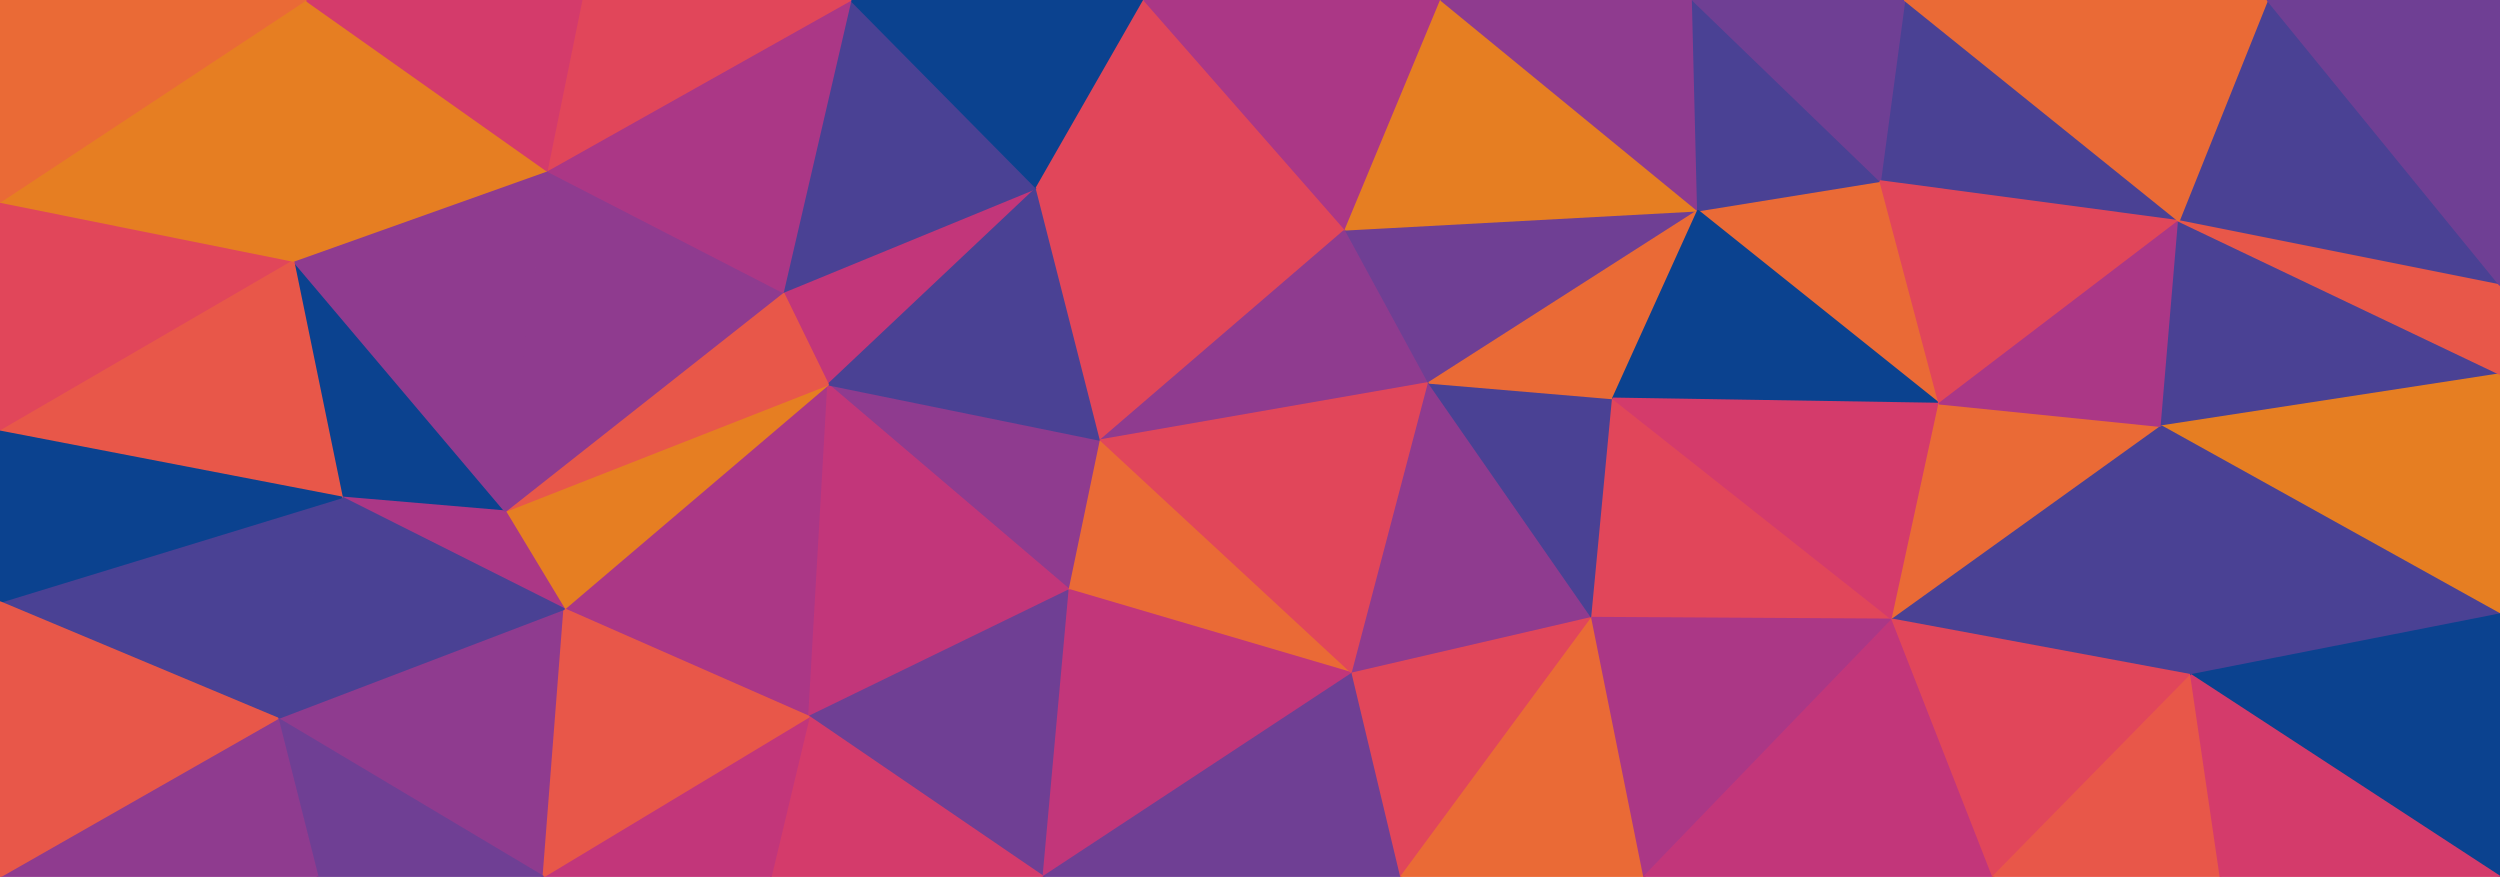 <svg id="visual" viewBox="0 0 1440 505" width="1440" height="505" xmlns="http://www.w3.org/2000/svg" xmlns:xlink="http://www.w3.org/1999/xlink" version="1.1"><g stroke-width="1" stroke-linejoin="bevel"><path d="M634 253.5L477 221.5L616 339.8Z" fill="#8f3b8f" stroke="#8f3b8f"></path><path d="M597 108.3L451 168.3L477 221.5Z" fill="#c2367a" stroke="#c2367a"></path><path d="M325 350.8L466 412.8L477 221.5Z" fill="#ab3786" stroke="#ab3786"></path><path d="M477 221.5L466 412.8L616 339.8Z" fill="#c2367a" stroke="#c2367a"></path><path d="M634 253.5L597 108.3L477 221.5Z" fill="#4a4194" stroke="#4a4194"></path><path d="M466 412.8L601 505L616 339.8Z" fill="#6f3f94" stroke="#6f3f94"></path><path d="M616 339.8L779 387.8L634 253.5Z" fill="#ea6a36" stroke="#ea6a36"></path><path d="M291 294.5L325 350.8L477 221.5Z" fill="#e67e22" stroke="#e67e22"></path><path d="M466 412.8L444 505L601 505Z" fill="#d43b6b" stroke="#d43b6b"></path><path d="M313 505L444 505L466 412.8Z" fill="#c2367a" stroke="#c2367a"></path><path d="M601 505L779 387.8L616 339.8Z" fill="#c2367a" stroke="#c2367a"></path><path d="M634 253.5L775 132.3L597 108.3Z" fill="#e1465a" stroke="#e1465a"></path><path d="M451 168.3L291 294.5L477 221.5Z" fill="#e85749" stroke="#e85749"></path><path d="M823 220.5L775 132.3L634 253.5Z" fill="#8f3b8f" stroke="#8f3b8f"></path><path d="M779 387.8L823 220.5L634 253.5Z" fill="#e1465a" stroke="#e1465a"></path><path d="M597 108.3L490 0L451 168.3Z" fill="#4a4194" stroke="#4a4194"></path><path d="M451 168.3L315 98.3L291 294.5Z" fill="#8f3b8f" stroke="#8f3b8f"></path><path d="M659 0L490 0L597 108.3Z" fill="#0b428f" stroke="#0b428f"></path><path d="M490 0L315 98.3L451 168.3Z" fill="#ab3786" stroke="#ab3786"></path><path d="M775 132.3L659 0L597 108.3Z" fill="#e1465a" stroke="#e1465a"></path><path d="M160 413.8L313 505L325 350.8Z" fill="#8f3b8f" stroke="#8f3b8f"></path><path d="M325 350.8L313 505L466 412.8Z" fill="#e85749" stroke="#e85749"></path><path d="M601 505L807 505L779 387.8Z" fill="#6f3f94" stroke="#6f3f94"></path><path d="M779 387.8L917 355.8L823 220.5Z" fill="#8f3b8f" stroke="#8f3b8f"></path><path d="M169 150.3L197 286.5L291 294.5Z" fill="#0b428f" stroke="#0b428f"></path><path d="M291 294.5L197 286.5L325 350.8Z" fill="#ab3786" stroke="#ab3786"></path><path d="M490 0L335 0L315 98.3Z" fill="#e1465a" stroke="#e1465a"></path><path d="M315 98.3L169 150.3L291 294.5Z" fill="#8f3b8f" stroke="#8f3b8f"></path><path d="M807 505L917 355.8L779 387.8Z" fill="#e1465a" stroke="#e1465a"></path><path d="M823 220.5L978 121.3L775 132.3Z" fill="#6f3f94" stroke="#6f3f94"></path><path d="M917 355.8L929 229.5L823 220.5Z" fill="#4a4194" stroke="#4a4194"></path><path d="M775 132.3L830 0L659 0Z" fill="#ab3786" stroke="#ab3786"></path><path d="M978 121.3L830 0L775 132.3Z" fill="#e67e22" stroke="#e67e22"></path><path d="M176 0L169 150.3L315 98.3Z" fill="#e67e22" stroke="#e67e22"></path><path d="M0 346.8L160 413.8L197 286.5Z" fill="#4a4194" stroke="#4a4194"></path><path d="M197 286.5L160 413.8L325 350.8Z" fill="#4a4194" stroke="#4a4194"></path><path d="M160 413.8L183 505L313 505Z" fill="#6f3f94" stroke="#6f3f94"></path><path d="M807 505L947 505L917 355.8Z" fill="#ea6a36" stroke="#ea6a36"></path><path d="M1083 104.3L978 121.3L1117 232.5Z" fill="#ea6a36" stroke="#ea6a36"></path><path d="M1090 356.8L929 229.5L917 355.8Z" fill="#e1465a" stroke="#e1465a"></path><path d="M929 229.5L978 121.3L823 220.5Z" fill="#ea6a36" stroke="#ea6a36"></path><path d="M335 0L176 0L315 98.3Z" fill="#d43b6b" stroke="#d43b6b"></path><path d="M978 121.3L975 0L830 0Z" fill="#8f3b8f" stroke="#8f3b8f"></path><path d="M0 116.3L0 248.5L169 150.3Z" fill="#e1465a" stroke="#e1465a"></path><path d="M169 150.3L0 248.5L197 286.5Z" fill="#e85749" stroke="#e85749"></path><path d="M160 413.8L0 505L183 505Z" fill="#8f3b8f" stroke="#8f3b8f"></path><path d="M947 505L1090 356.8L917 355.8Z" fill="#ab3786" stroke="#ab3786"></path><path d="M978 121.3L1083 104.3L975 0Z" fill="#4a4194" stroke="#4a4194"></path><path d="M0 248.5L0 346.8L197 286.5Z" fill="#0b428f" stroke="#0b428f"></path><path d="M1117 232.5L978 121.3L929 229.5Z" fill="#0b428f" stroke="#0b428f"></path><path d="M176 0L0 116.3L169 150.3Z" fill="#e67e22" stroke="#e67e22"></path><path d="M1090 356.8L1117 232.5L929 229.5Z" fill="#d43b6b" stroke="#d43b6b"></path><path d="M0 346.8L0 505L160 413.8Z" fill="#e85749" stroke="#e85749"></path><path d="M176 0L0 0L0 116.3Z" fill="#ea6a36" stroke="#ea6a36"></path><path d="M1255 127.3L1097 0L1083 104.3Z" fill="#4a4194" stroke="#4a4194"></path><path d="M1083 104.3L1097 0L975 0Z" fill="#6f3f94" stroke="#6f3f94"></path><path d="M947 505L1148 505L1090 356.8Z" fill="#c2367a" stroke="#c2367a"></path><path d="M1090 356.8L1245 245.5L1117 232.5Z" fill="#ea6a36" stroke="#ea6a36"></path><path d="M1117 232.5L1255 127.3L1083 104.3Z" fill="#e1465a" stroke="#e1465a"></path><path d="M1262 388.8L1245 245.5L1090 356.8Z" fill="#4a4194" stroke="#4a4194"></path><path d="M1148 505L1262 388.8L1090 356.8Z" fill="#e1465a" stroke="#e1465a"></path><path d="M1306 0L1255 127.3L1440 164.3Z" fill="#4a4194" stroke="#4a4194"></path><path d="M1245 245.5L1255 127.3L1117 232.5Z" fill="#ab3786" stroke="#ab3786"></path><path d="M1148 505L1279 505L1262 388.8Z" fill="#e85749" stroke="#e85749"></path><path d="M1440 215.5L1255 127.3L1245 245.5Z" fill="#4a4194" stroke="#4a4194"></path><path d="M1440 215.5L1245 245.5L1440 353.8Z" fill="#e67e22" stroke="#e67e22"></path><path d="M1255 127.3L1306 0L1097 0Z" fill="#ea6a36" stroke="#ea6a36"></path><path d="M1440 353.8L1245 245.5L1262 388.8Z" fill="#4a4194" stroke="#4a4194"></path><path d="M1440 505L1440 353.8L1262 388.8Z" fill="#0b428f" stroke="#0b428f"></path><path d="M1440 215.5L1440 164.3L1255 127.3Z" fill="#e85749" stroke="#e85749"></path><path d="M1279 505L1440 505L1262 388.8Z" fill="#d43b6b" stroke="#d43b6b"></path><path d="M1440 164.3L1440 0L1306 0Z" fill="#6f3f94" stroke="#6f3f94"></path></g></svg>